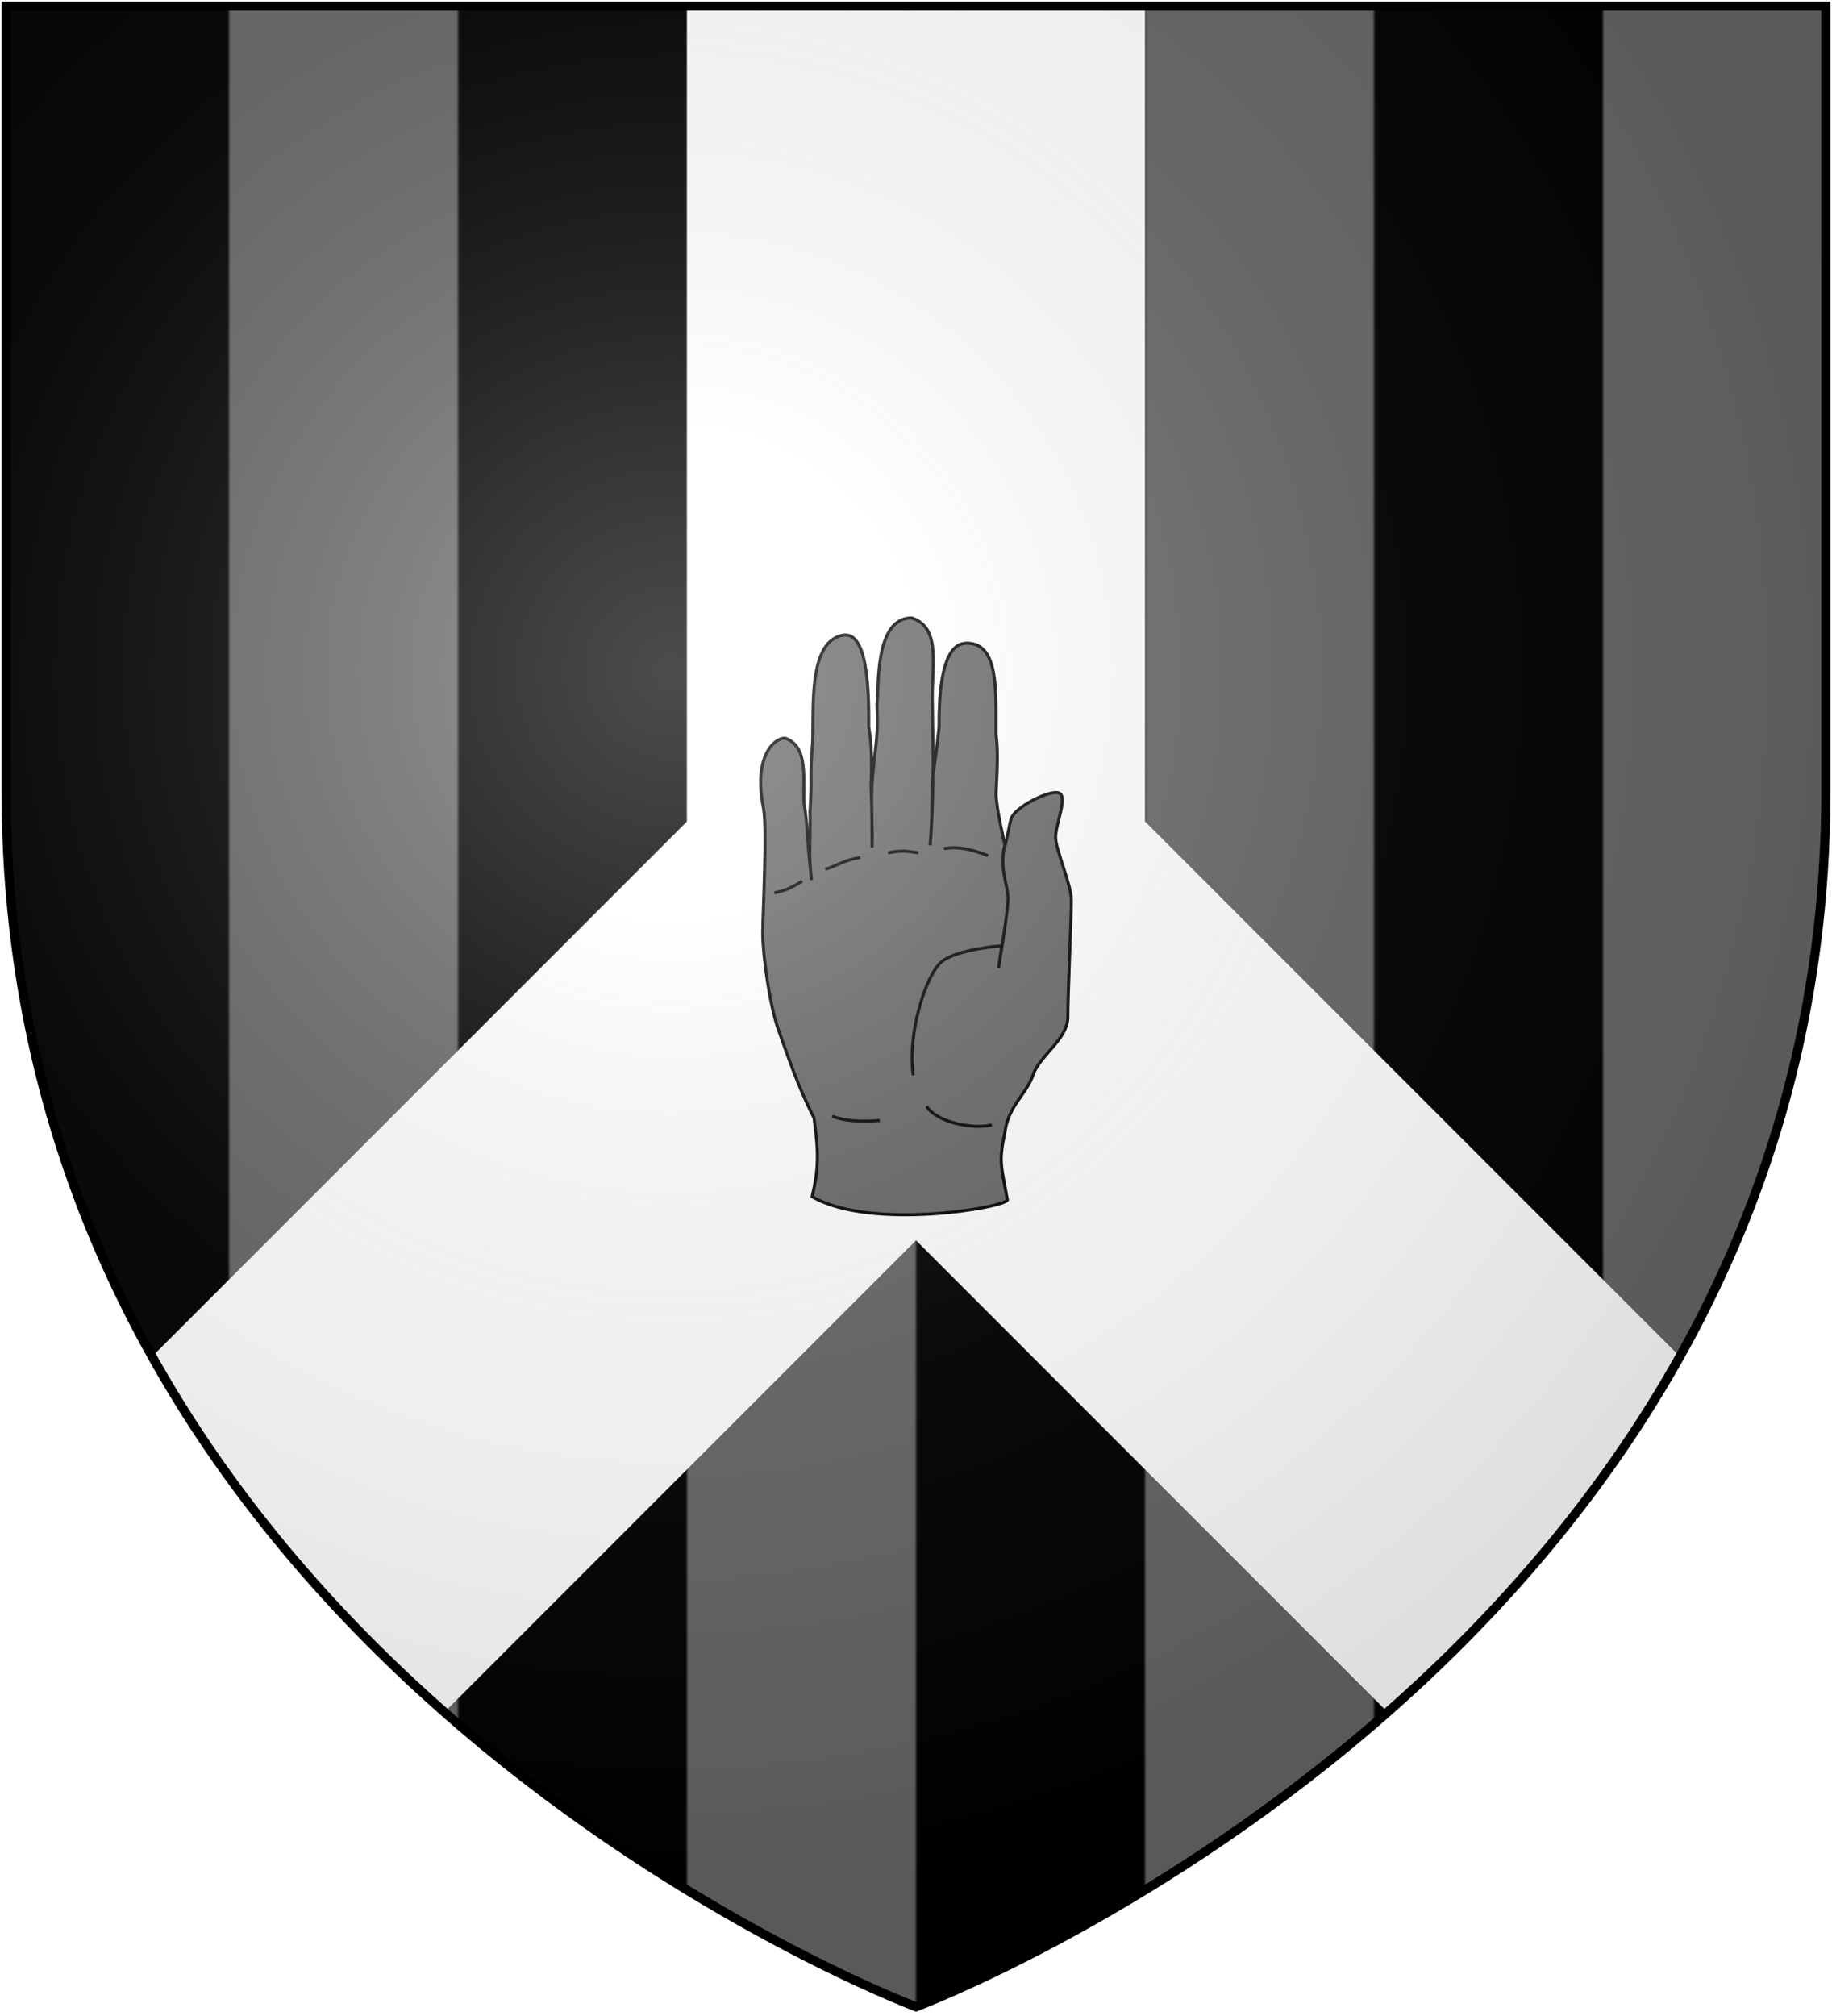 <?xml version="1.0" encoding="UTF-8"?>
<svg xmlns="http://www.w3.org/2000/svg" xmlns:xlink="http://www.w3.org/1999/xlink" width="600" height="660">
<defs>
  <radialGradient id="rg" gradientUnits="userSpaceOnUse" cx="220" cy="220" r="405">
    <stop style="stop-color:#fff;stop-opacity:.3" offset="0"/>
    <stop style="stop-color:#fff;stop-opacity:.2" offset=".2"/>
    <stop style="stop-color:#666;stop-opacity:.1" offset=".6"/>
    <stop style="stop-color:#000;stop-opacity:.13" offset="1"/>
  </radialGradient>
  <pattern id="paly" patternUnits="userSpaceOnUse" width="150" height="660">
    <path fill="#000" d="m0,0 h75 v660 h-75z"/>
  </pattern>
  <clipPath id="clip-shield">
    <path id="shield" d="m2,2v257c0,286 298,398 298,398c0,0 298-112 298-398V2z"/>
  </clipPath>
</defs>
<use id="background" xlink:href="#shield" fill="#666"/>
<use id="background" xlink:href="#shield" fill="url(#paly)"/>
<path id="pall" fill="#fff" d="M 225 2 L 225 268.934 L 49.828 444.105 C 76.246 491.318 110.699 529.847 145.557 560.51 L 300 406.066 L 454.443 560.51 C 489.301 529.847 523.754 491.318 550.172 444.105 L 375 268.934 L 375 2 L 225 2 z"/>
<g fill="#666" stroke="#000" stroke-width="1">
  <path d="m 329.151,276.808 c 0.639,-2.047 1.557,-7.5 2.081,-8.946 1.331,-3.673 12.41,-9.308 15.513,-8.274 3.103,1.034 -1.034,10.342 -1.034,14.479 0,4.137 5.171,15.513 5.171,20.684 0,5.171 -1.159,30.984 -1.159,38.223 0,7.239 -9.308,12.696 -11.376,18.902 -2.068,6.205 -8.149,10.3 -9.183,18.574 -2.153,10.182 -1.303,10.592 0.757,22.399 -0.554,2.439 -44.762,10.12 -63.934,-1.092 2.063,-8.913 2.248,-13.754 0.628,-25.735 -5.766,-11.356 -8.775,-20.947 -11.7,-28.991 -2.925,-8.044 -5.119,-24.816 -5.119,-31.397 0,-6.582 1.55,-34.612 0.24,-41.103 -3.379,-16.746 3.416,-22.884 7.073,-22.884 7.892,2.822 5.773,13.45 6.216,21.573 1.226,6.368 0.735,9.988 2.471,24.9 -1.098,-8.212 -0.276,-13.769 -0.517,-22.43 0.762,-11.467 -0.073,-10.321 0.705,-20.461 0.981,-9.771 -2.24,-34.752 9.846,-37.222 8.047,-1.816 8.81,16.447 8.702,29.983 1.008,5.815 1.04,12.239 0.731,19.379 0.376,8.487 0.304,12.222 0.366,20.11 0.228,-8.167 -0.603,-15.076 0.214,-23.944 0.877,-10.256 1.876,-11.871 1.374,-22.957 0.731,-4.388 -1.138,-28.483 11.434,-28.269 10.139,3.362 6.136,16.94 6.722,28.734 0,8.802 0.45,14.54 0.151,24.32 0,0 -0.044,10.668 -0.883,21.4 0.848,-11.059 0.409,-14.356 0.75,-21.721 1.193,-8.789 1.277,-8.606 2.156,-16.966 -0.164,-25.062 5.514,-27.684 9.526,-27.51 9.971,0.434 9.141,15.357 9.141,29.983 0.731,5.296 0.366,11.188 0,19.321 0,4.59 2.937,16.937 2.937,16.937 z"/>
  <path fill="none" d="m 262.732,288.487 c -3.803,2.282 -5.325,3.043 -9.128,3.803 m 28.145,-11.538 c -5.325,0.761 -8.367,3.043 -11.41,3.803 m 30.427,-5.325 c -4.564,-0.761 -6.085,-0.761 -9.889,0 m 32.709,0.889 c -6.085,-2.282 -9.889,-3.043 -14.453,-2.282 m 15.685,90.447 c -6.548,1.606 -18.31,-1.064 -21.346,-6.118 m -15.309,4.624 c 0,0 -9.439,1.13 -15.573,-1.366"/>
  <path d="m 329.031,276.888 c -1.795,7.453 1.118,13.111 1.118,17.248 0,4.137 -3.103,22.752 -3.103,22.752 l 1.034,-7.239 c 0,0 -14.479,1.034 -19.65,5.171 -5.171,4.137 -11.376,23.786 -9.308,37.231"/>
</g>
<use id="shine" xlink:href="#shield" fill="url(#rg)" stroke="#000" stroke-width="3"/>
</svg>